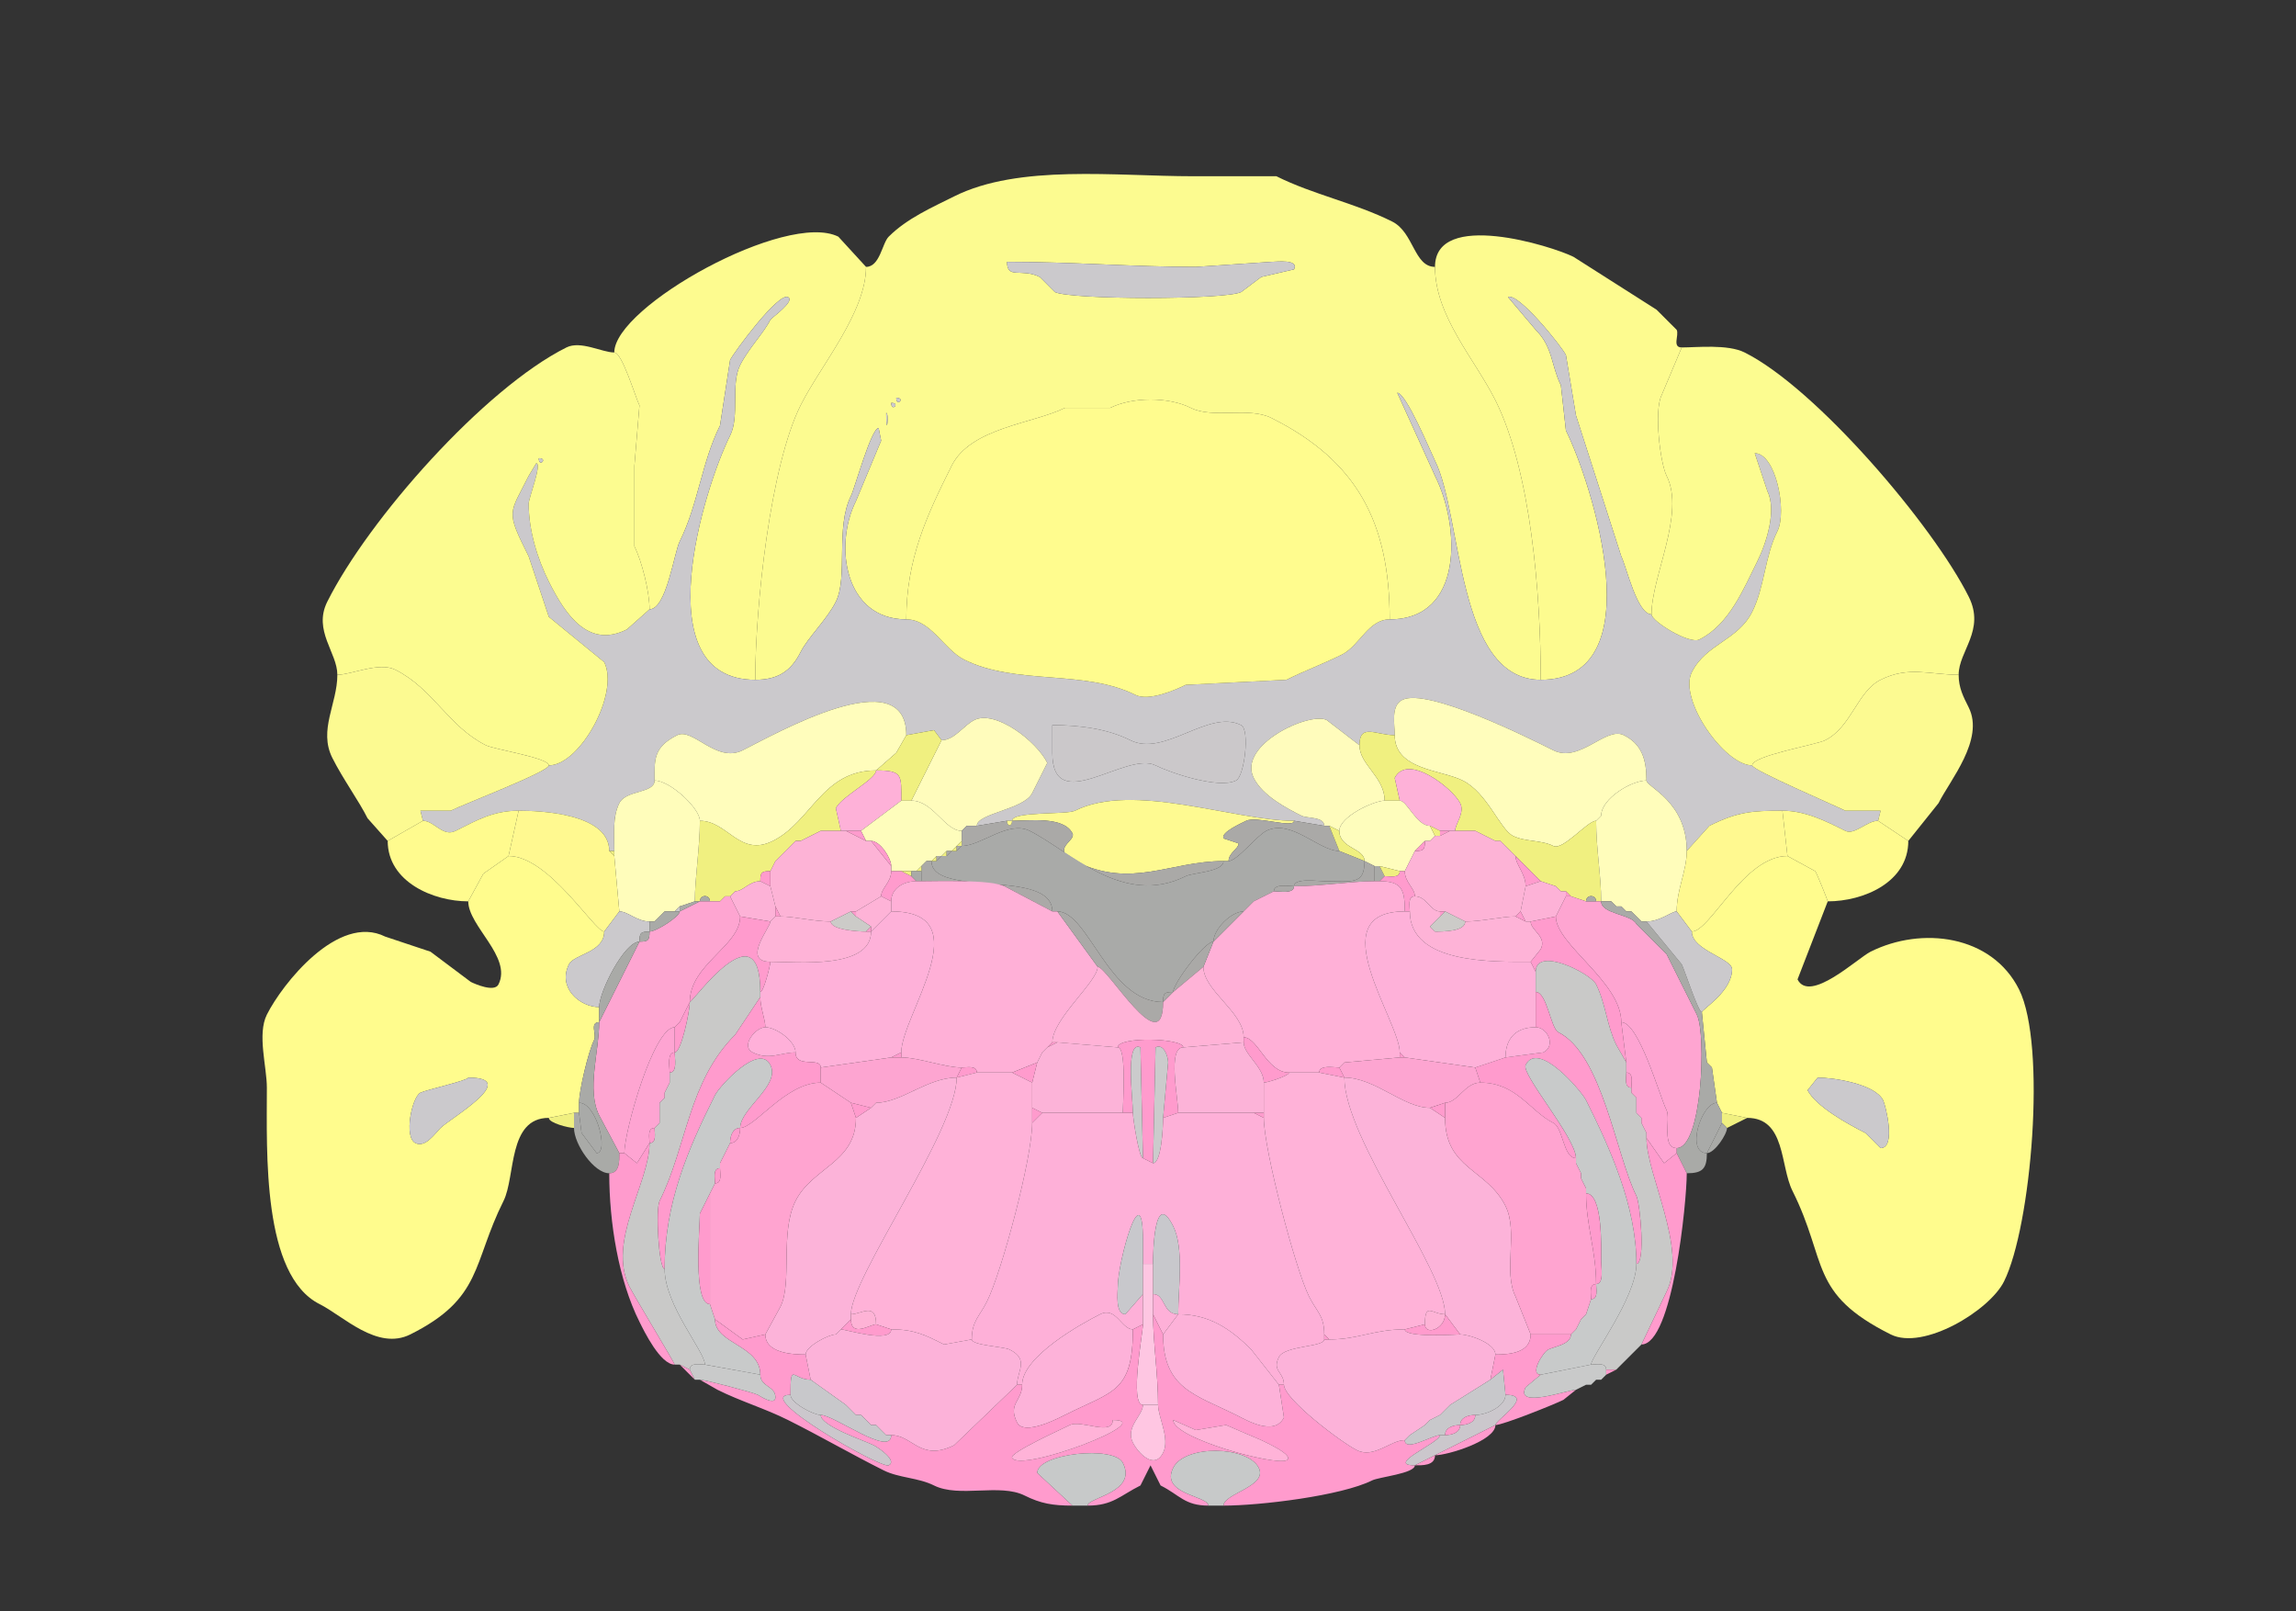 <svg xmlns="http://www.w3.org/2000/svg" viewBox="0 0 456 320"><rect x="0" y="0" width="456" height="320" fill="#333333" stroke="none"/><path fill="#FCFB90" id="CUL4, 5" fill-rule="evenodd" d="M176 82c0 5.512.634 0 0 0m1-2c0 1.93 1.93 0 0 0m1-1c0 1.93 1.93 0 0 0m22-27c0 3.555 2.87 1.185 6.5 3l3 3c3.108 1.554 33.876 1.562 37 0l4-3 6.5-1.5c1.047-2.094-3.53-1.5-4.5-1.5l-15 1c-12.443 0-24.564-1-37.5-1m76 71c14.736 0 14.01-18.48 9-28.5L277.5 78c1.777 0 6.688 11.876 7.5 13.5 5.466 10.932 4.194 43.5 21 43.5 0-17.059-1.956-41.412-9-55.5-4.102-8.203-12-16.706-12-26.5-4.178 0-4.198-6.85-8.5-9-7.413-3.706-15.688-5.344-23-9H237c-15.407 0-34.622-2.439-47.5 4-4.357 2.178-9.366 4.366-13 8-1.307 1.307-1.74 6-4.5 6 0 9.068-9.1 19.7-13 27.5-5.984 11.969-9 39.77-9 54.5 4.399 0 7.068-1.635 9-5.5 1.431-2.863 5.245-6.49 7-10 2.444-4.887-.112-14.775 3-21 .721-1.441 4.038-13.5 5.5-13.5l.5 2.5-5 12c-4.433 8.865-2.247 23.5 10 23.5 0-11.959 4.051-20.603 9-30.5 3.798-7.595 16.252-8.376 22.5-11.5h9c4.366-2.183 11.537-2.232 16 0 4.428 2.214 11.48-.26 16 2 16.937 8.469 23.5 20.651 23.5 40Z"/><path fill="#FDFB8F" id="SIM" d="M129 121c3.371 0 4.866-11.233 6-13.5 3.65-7.299 4.35-15.7 8-23l2-13c.801-1.602 9.572-13.464 11.5-12.5 1.528.764-3.334 4.168-3.5 4.5-1.335 2.67-4.359 5.719-6 9-1.94 3.88-.039 10.077-2 14-5.142 10.284-17.105 48.5 5 48.5 0-14.73 3.016-42.531 9-54.5 3.9-7.8 13-18.432 13-27.5l-5.5-6C156.195 41.848 122 60.86 122 70c1.569 0 4.181 8.861 5 10.5l-1 12v16c1.513 3.027 3 9.085 3 12.5ZM328 122c-2.859 0-4.981-9.462-6-11.5l-9-28-2-12c-.881-1.763-9.505-12.498-11.5-11.5l5.5 6.5c3.456 3.456 3.054 7.108 5 11l1 9c5.133 10.265 17.706 49.5-5 49.5 0-17.059-1.956-41.412-9-55.5-4.102-8.203-12-16.706-12-26.5 0-11.406 23.218-4.141 27.5-2L329 61.5l4 4c.523 1.046-.951 3.5 1 3.5l-4 9.5c-1.523 3.046-.29 13.42 1 16 3.764 7.527-3 19.931-3 27.5Z"/><path fill="#CBC9CC" id="arb" d="M200 52c0 3.555 2.87 1.185 6.5 3l3 3c3.108 1.554 33.876 1.562 37 0l4-3 6.5-1.5c1.047-2.094-3.53-1.5-4.5-1.5l-15 1c-12.443 0-24.564-1-37.5-1Z"/><path fill="#CBC9CC" id="arb" fill-rule="evenodd" d="M209 144v5.5c0 12.904 14.666-.417 20.5 2.5 2.856 1.428 12.496 4.752 16 3 1.664-.832 2.765-10.118 1-11-6.469-3.235-15.195 6.403-22 3-4.54-2.27-10.047-3-15.5-3m-88 25h1c0-3.31-.372-6.755 1-9.5 1.328-2.655 7-1.904 7-4.5 0-4.101-.29-6.605 4.5-9 3.105-1.552 7.751 5.624 13 3 6.468-3.234 32.5-18.059 32.5-3l5.5-1 1.5 2c2.558 0 4.36-2.93 6.5-4 4.179-2.089 12.322 4.144 14.5 8.5l-3 6c-1.646 3.291-11 4.007-11 6.5l6-1h1c0-1.924 10.824-1.162 12.5-2 11.561-5.78 31.599 2 43.5 2l6 1c0-1.845-3.381-1.441-4.5-2-2.926-1.463-7.727-3.953-9.5-7.5-3.282-6.565 11.083-13.208 14.5-11.5l6.5 5c0-4.449 3.282-2 7-2 0-2.151-.815-5.843 1.5-7 5.004-2.502 25.413 7.707 30 10 5.24 2.62 10.424-4.788 14-3 3.585 1.792 4.5 4.844 4.5 9 0 1.28 8 4.115 8 14l4.5-5c5.621-2.811 8.563-3 14.5-3 4.559 0 8.694 2.097 12.5 4 1.807.904 4.28-2 6.5-2l.5-2h-7c-2.325-1.163-18.5-8.076-18.5-9-5.514 0-14.686-13.128-12-18.5 2.83-5.659 9.145-6.291 12-12 2.484-4.968 2.483-10.966 5-16 1.973-3.946-.31-15.5-4.5-15.5l2.5 7.5c1.919 3.837-.19 10.38-2 14-2.675 5.35-5.549 12.525-11.5 15.5-2.009 1.004-9.5-3.634-9.5-5-2.859 0-4.981-9.462-6-11.5l-9-28-2-12c-.881-1.763-9.505-12.498-11.5-11.5l5.5 6.5c3.456 3.456 3.054 7.108 5 11l1 9c5.133 10.265 17.706 49.5-5 49.5-16.806 0-15.534-32.568-21-43.5-.812-1.624-5.723-13.5-7.5-13.5l7.5 16.5c5.01 10.02 5.736 28.5-9 28.5-4.253 0-5.964 5.232-9.5 7-3.632 1.816-7.323 3.161-11 5l-20 1c-2.033 1.016-7.348 3.326-10 2-10.163-5.082-23.758-1.879-34-7-4.058-2.029-6.607-8-11.5-8-12.247 0-14.433-14.635-10-23.5l5-12-.5-2.5c-1.462 0-4.779 12.059-5.5 13.5-3.112 6.225-.556 16.113-3 21-1.755 3.51-5.569 7.137-7 10-1.932 3.865-4.601 5.5-9 5.5-22.105 0-10.142-38.216-5-48.5 1.961-3.923.06-10.12 2-14 1.641-3.281 4.665-6.33 6-9 .166-.332 5.028-3.736 3.5-4.5-1.928-.964-10.699 10.898-11.5 12.5l-2 13c-3.65 7.3-4.35 15.701-8 23-1.134 2.267-2.629 13.5-6 13.5l-4.5 4c-7.585 3.792-12.102-2.703-15.5-9.5-2.239-4.479-4-10.113-4-15.5 0-1.061 2.713-8 1.5-8l-1.5 2.5c-3.862 7.724-4.624 6.751 0 16l4 12 11 9c3.085 6.17-4.831 20.5-11 20.5 0 1.229-16.888 7.694-19.5 9h-6l.5 2c2.269 0 3.92 3.29 6.5 2 4.164-2.082 7.402-4 12.5-4 4.194 0 18 .506 18 8Z"/><path fill="#FCFC90" id="ANcr1" fill-rule="evenodd" d="M107 91c0 1.93 1.93 0 0 0m-40 43c2.824 0 8.268-2.616 11.5-1 7.557 3.778 10.537 11.269 18 15 1.686.843 12.5 2.487 12.5 4 6.169 0 14.085-14.33 11-20.5l-11-9-4-12c-4.624-9.249-3.862-8.276 0-16l1.5-2.5c1.213 0-1.5 6.939-1.5 8 0 5.387 1.761 11.021 4 15.5 3.398 6.797 7.915 13.292 15.5 9.5l4.5-4c0-3.415-1.487-9.473-3-12.5v-16l1-12c-.819-1.639-3.431-10.5-5-10.5-2.421 0-6.678-2.411-9.5-1-16.36 8.18-39.316 34.132-47.5 50.5-2.862 5.725 2 10.115 2 14.5Z"/><path fill="#FCFC90" id="ANcr1" d="M389 134c-5.753 0-9.929-1.786-15.5 1-4.639 2.32-5.806 9.403-11 12-1.915.957-14.5 3.054-14.5 5-5.514 0-14.686-13.128-12-18.5 2.83-5.659 9.145-6.291 12-12 2.484-4.968 2.483-10.966 5-16 1.973-3.946-.31-15.5-4.5-15.5l2.5 7.5c1.919 3.837-.19 10.38-2 14-2.675 5.35-5.549 12.525-11.5 15.5-2.009 1.004-9.5-3.634-9.5-5 0-7.569 6.764-19.973 3-27.5-1.29-2.58-2.523-12.954-1-16l4-9.5c2.954 0 9.123-.689 12.5 1 14.204 7.102 37.387 34.275 44.5 48.5 3.337 6.674-2 10.788-2 15.5Z"/><path fill="#CBC9CC" id="arb" d="M178 79c0 1.93 1.93 0 0 0Z"/><path fill="#FFFC8E" id="CENT3" d="M180 123c4.893 0 7.442 5.971 11.5 8 10.242 5.121 23.837 1.918 34 7 2.652 1.326 7.967-.984 10-2l20-1c3.677-1.839 7.368-3.184 11-5 3.536-1.768 5.247-7 9.5-7 0-19.349-6.563-31.531-23.5-40-4.52-2.26-11.572.214-16-2-4.463-2.232-11.634-2.183-16 0h-9c-6.248 3.124-18.702 3.905-22.5 11.5-4.949 9.897-9 18.541-9 30.5Z"/><path fill="#CBC9CC" id="arb" d="M177 80c0 1.93 1.93 0 0 0ZM176 82c0 5.512.634 0 0 0ZM107 91c0 1.93 1.93 0 0 0Z"/><path fill="#FCFA91" id="ANcr2" d="m84 163-7 4-4-4.5c-1.758-3.517-4.9-7.801-7-12-2.774-5.549 1-10.73 1-16.5 2.824 0 8.268-2.616 11.5-1 7.557 3.778 10.537 11.269 18 15 1.686.843 12.5 2.487 12.5 4 0 1.229-16.888 7.694-19.5 9h-6l.5 2ZM373 163l6 4 6-7.5c2.287-4.574 9.17-12.659 6-19-1.07-2.14-2-3.887-2-6.5-5.753 0-9.929-1.786-15.5 1-4.639 2.32-5.806 9.403-11 12-1.915.957-14.5 3.054-14.5 5 0 .924 16.175 7.837 18.5 9h7l-.5 2Z"/><path fill="#FFFDBC" id="IP" d="M130 155c3.06 0 9 5.507 9 8 5.516 0 7.89 7.305 14.5 4 7.7-3.85 9.759-14 20.5-14l4-3.5 2-3.5c0-15.059-26.032-.234-32.5 3-5.249 2.624-9.895-4.552-13-3-4.79 2.395-4.5 4.899-4.5 9ZM318 162l-1 1c-1.724 0-6.575 5.963-8.5 5-2.458-1.229-5.587-.794-8-2-2.617-1.309-5.087-8.543-10-11-4.319-2.159-13.5-2.092-13.5-9 0-2.151-.815-5.843 1.5-7 5.004-2.502 25.413 7.707 30 10 5.24 2.62 10.424-4.788 14-3 3.585 1.792 4.5 4.844 4.5 9-2.943 0-9 3.568-9 7Z"/><path fill="#FFFCBC" id="FN" d="M192 164h2c0-2.493 9.354-3.209 11-6.5l3-6c-2.178-4.356-10.321-10.589-14.5-8.5-2.14 1.07-3.942 4-6.5 4l-6 12c4.307 0 6.632 6 10 6l1-1ZM264 164l2 1c0-2.82 6.897-6 9-6 0-4.717-5-7.108-5-11l-6.5-5c-3.417-1.708-17.782 4.935-14.5 11.5 1.773 3.547 6.574 6.037 9.5 7.5 1.119.559 4.5.155 4.5 2h1Z"/><path fill="#CBC8CA" id="cbc" d="M209 144v5.5c0 12.904 14.666-.417 20.5 2.5 2.856 1.428 12.496 4.752 16 3 1.664-.832 2.765-10.118 1-11-6.469-3.235-15.195 6.403-22 3-4.54-2.27-10.047-3-15.5-3Z"/><path fill="#F0F080" id="CB" d="M179 159h2l6-12-1.5-2-5.5 1-2 3.5-4 3.5c5.306 0 5 .926 5 6ZM317 179h1c0-5.139-1-10.395-1-16-1.724 0-6.575 5.963-8.5 5-2.458-1.229-5.587-.794-8-2-2.617-1.309-5.087-8.543-10-11-4.319-2.159-13.5-2.092-13.5-9-3.718 0-7-2.449-7 2 0 3.892 5 6.283 5 11h3l-1-4.5c2.518-5.035 11.53 2.061 13 5 .978 1.956-1 4.077-1 5.5h4l4 2h1l2 2 1 1 5 5 3 1 1 1h1l1 1 3 1c0-1.399 2-1.399 2 0ZM141 179h2l1-1h1l1-1c1.624 0 2.75-2 5-2 0-1.747.253-2 2-2l1-2 1-1 1-1 1-1 1-1h1l2-1 2-1h4l-1-4.5c1.196-2.392 8-5.738 8-7.5-10.741 0-12.8 10.15-20.5 14-6.61 3.305-8.984-4-14.5-4 0 5.356-1 11.266-1 16h1c0-1.399 2-1.399 2 0Z"/><path fill="#FEB1D8" id="ICB" d="M168 165h3l8-6c0-5.074.306-6-5-6 0 1.762-6.804 5.108-8 7.5l1 4.5h1ZM288 165h1c0-1.423 1.978-3.544 1-5.5-1.47-2.939-10.482-10.035-13-5l1 4.5c1.465 0 3.316 5 6 5l2 1h2Z"/><path fill="#FFFDBB" id="DN" d="M129 183h1l1-1 1-1h2l1-1 3-1c0-4.734 1-10.644 1-16 0-2.493-5.94-8-9-8 0 2.596-5.672 1.845-7 4.5-1.372 2.745-1 6.19-1 9.5v1l1 11c1.714 0 3.482 2 6 2ZM326 183h1c2.711 0 4.969-2 6-2 0-4.371 2-8.019 2-12 0-9.885-8-12.72-8-14-2.943 0-9 3.568-9 7l-1 1c0 5.605 1 10.861 1 16h2l1 1h1l1 1h1l2 2Z"/><path fill="#FEFDBC" id="VeCB" d="M181 173h1l1-1 1-1h1l1-1h1l1-1h1l1-1 1-1v-2c-3.368 0-5.693-6-10-6h-2l-8 6 1 2h1c1.811 0 4 3.438 4 5v1h4Z"/><path fill="#FEFA91" id="LING" d="M243 171h1c0-1.639 2-2.455 2-3.5l-3-1c-.604-1.209 3.561-3.03 4.5-3.5 2.043-1.022 9.5 1.583 9.5 0-11.901 0-31.939-7.78-43.5-2-1.676.838-12.5.076-12.5 2 3.416 0 10.278-.943 12 2.5.776 1.552-4.502 2.999.5 5.5 11.235 5.617 18.79 0 29.5 0Z"/><path fill="#FEFDBC" id="VeCB" d="M278 173h1l1-2 1-2 2-2h1l1-1-1-2c-2.684 0-4.535-5-6-5h-3c-2.103 0-9 3.18-9 6 0 3.506 5 3.428 5 6l2 1h1l4 1Z"/><path fill="#FFF990" id="COPY" d="m123 181-3 4c-1.947 0-10.985-15-19-15l2-9c4.194 0 18 .506 18 8l1 1 1 11ZM333 181l3 4c3.672 0 10.324-15 19-15l-1-9c-5.937 0-8.879.189-14.5 3l-4.5 5c0 3.981-2 7.629-2 12Z"/><path fill="#FFFB8E" id="PRM" d="m101 170-5 3.5-3 5.5c-6.957 0-16-3.873-16-12l7-4c2.269 0 3.92 3.29 6.5 2 4.164-2.082 7.402-4 12.5-4l-2 9ZM355 170l5.5 3c.233.117 2.5 5.858 2.5 6 7.055 0 16-3.748 16-12l-6-4c-2.22 0-4.693 2.904-6.5 2-3.806-1.903-7.941-4-12.5-4l1 9Z"/><path fill="#F0F080" id="CB" d="m318 162-1 1 1-1Z"/><path fill="#AAA9A7" id="V4" d="M191 168c3.875 0 9.238-5.131 13.5-3 7.996 3.998 18.52 15.24 31 9 1.433-.716 7.5-.838 7.5-3-10.71 0-18.265 5.617-29.5 0-5.002-2.501.276-3.948-.5-5.5-1.722-3.443-8.584-2.5-12-2.5 0 1.186-1 1.186-1 0l-6 1h-2l-1 1v3Z"/><path fill="#FEFA91" id="LING" d="M200 163h1c0 1.186-1 1.186-1 0Z"/><path fill="#AAA9A7" id="V4" d="M266 169c-4.06 0-9.571-6.464-14.5-4-1.938.969-5.801 6-7.5 6 0-1.639 2-2.455 2-3.5l-3-1c-.604-1.209 3.561-3.03 4.5-3.5 2.043-1.022 9.5 1.583 9.5 0l6 1h1l2 5Z"/><path fill="#F0F080" id="CB" d="m192 164-1 1 1-1ZM266 169l5 2c0-2.572-5-2.494-5-6l-2-1 2 5ZM285 166h1v-1l-2-1 1 2Z"/><path fill="#FF9BCD" id="MY" d="m163 165-2 1 2-1Z"/><path fill="#FDB3D6" id="SUV" d="M155 182c2.69 0 6.675 1 10 1l4-2h1l5-3c0-1.624 2-2.75 2-5v-1l-4-5h-1l-4-2h-5l-2 1-2 1h-1l-1 1-1 1-1 1-1 1-1 2v3l1 4 1 2Z"/><path fill="#FF9BCD" id="MY" d="m171 165 1 2-4-2h3Z"/><path fill="#A9AAA8" id="chpl" d="M233 197c-1.747 0-2 .253-2 2-10.871 0-14.823-18-21-18h-1c0-8.64-24-2.639-24-10h1l1-1h1l1-1h1l1-1c3.875 0 9.238-5.131 13.5-3 7.996 3.998 18.52 15.24 31 9 1.433-.716 7.5-.838 7.5-3h1c1.699 0 5.562-5.031 7.5-6 4.929-2.464 10.44 4 14.5 4l5 2c0 4.763-2.304 4-8 4-1.321 0-6-.684-6 1-1.145 0-4-.579-4 1l-2 1-2 1-1 1-1 1c-2.473 0-6 3.527-6 6-1.782 0-8 8.283-8 10Z"/><path fill="#FF9BCD" id="MY" d="m288 165-2 1v-1h2Z"/><path fill="#FDB3D6" id="SUV" d="M301 182c-2.69 0-6.675 1-10 1l-4-2h-1c-1.947 0-2.636-3-5-3 0-1.624-2-2.75-2-5l1-2 1-2c1.747 0 2-.253 2-2h1l1-1h1l2-1h5l4 2h1l2 2 1 1c0 1.714 2 3.482 2 6l-1 5-1 1Z"/><path fill="#FF9BCD" id="MY" d="m293 165 4 2-4-2ZM161 166l-2 1 2-1ZM285 166l-1 1 1-1ZM158 167l-1 1 1-1ZM173 167c1.811 0 4 3.438 4 5l-4-5Z"/><path fill="#F0F080" id="CB" d="M190 168h1v-1l-1 1Z"/><path fill="#FF9BCD" id="MY" d="m283 167-2 2c1.747 0 2-.253 2-2ZM298 167l2 2-2-2ZM157 168l-1 1 1-1Z"/><path fill="#F0F080" id="CB" d="M189 169h1v-1l-1 1Z"/><path fill="#AAA9A7" id="V4" d="m191 168-1 1v-1h1Z"/><path fill="#F0F080" id="CB" d="M122 169v1l-1-1h1Z"/><path fill="#FF9BCD" id="MY" d="m156 169-1 1 1-1Z"/><path fill="#F0F080" id="CB" d="M187 170h1v-1l-1 1Z"/><path fill="#AAA9A7" id="V4" d="m189 169-1 1v-1h1Z"/><path fill="#FF9BCD" id="MY" d="m281 169-1 2 1-2Z"/><path fill="#FFFC8D" id="PFL" fill-rule="evenodd" d="M93 214c0 .552-8.392 2.446-9.5 3-1.678.839-3.361 8.819-1 10 1.97.985 3.856-1.856 5-3 1.899-1.899 16.04-10 5.5-10m21 7h1v-2c0-2.341 1.823-10.147 3-12.5.523-1.046-.951-3.5 1-3.5v-3c-3.838 0-8.327-3.846-6-8.5 1.009-2.018 7-2.323 7-6.5-1.947 0-10.985-15-19-15l-5 3.5-3 5.5c0 4.94 8.734 11.032 6 16.5-.807 1.613-4.688-.094-5.5-.5l-8-6-9-3c-9.352-4.676-20.485 9.47-23.5 15.5-1.95 3.9 0 10.331 0 14.5 0 12.773-.971 37.265 10.5 43 4.659 2.329 11.421 9.289 18 6 14.37-7.185 12.269-14.037 18.5-26.5 2.432-4.864.819-16.5 9-16.5l5-1Z"/><path fill="#FF9BCD" id="MY" d="m155 170-1 1 1-1Z"/><path fill="#F0F080" id="CB" d="M185 171h1v-1l-1 1Z"/><path fill="#AAA9A7" id="V4" d="m187 170-1 1v-1h1Z"/><path fill="#FF9BCD" id="MY" d="m306 175-3 1c0-2.518-2-4.286-2-6l5 5Z"/><path fill="#FFFC8D" id="PFL" fill-rule="evenodd" d="m361 214-2 2.5c1.625 3.25 8.244 6.872 11.5 8.5l3 3c3.13 0 .985-8.531.5-9.5-1.616-3.232-9.783-4.5-13-4.5m-19 7 5 1c7.674 0 6.512 9.525 9 14.5 7.053 14.106 3.181 20.341 19.5 28.5 6.489 3.244 19.609-4.719 22.5-10.5 5.433-10.867 8.508-46.983 3-58-5.421-10.841-19.344-12.578-29.5-7.5-2.57 1.285-12.091 10.317-14.5 5.5l6-15.5c0-.142-2.267-5.883-2.5-6l-5.5-3c-8.676 0-15.328 15-19 15 0 3.724 8 5.311 8 7.5 0 4.415-6 7.973-6 8.5l1 10 1 1 1 7 1 2Z"/><path fill="#FF9BCD" id="MY" d="m154 171-1 2 1-2Z"/><path fill="#F0F080" id="CB" d="m184 171-1 1 1-1Z"/><path fill="#AAA9A7" id="V4" d="M183 175c2.742 0 13.792-.354 16.5 1l9.5 5c0-8.64-24-2.639-24-10h-1l-1 1v3ZM273 175c-4.734 0-10.644 1-16 1 0-1.684 4.679-1 6-1 5.696 0 8 .763 8-4l2 1v3Z"/><path fill="#FF9BCD" id="MY" d="m280 171-1 2 1-2Z"/><path fill="#F0F080" id="CB" d="M182 173h1v-1l-1 1Z"/><path fill="#A9AAA7" id="V4r" d="M273 175h1l1-1-1-2h-1v3Z"/><path fill="#F0F080" id="CB" d="M278 173c0 1.473-1.952 1-3 1l-1-2 4 1Z"/><path fill="#FF9BCD" id="MY" d="m151 175 2 1v-3c-1.747 0-2 .253-2 2ZM175 178l2 1c0-2.681 2.595-4 5-4l-1-1-2-1h-2c0 2.25-2 3.376-2 5Z"/><path fill="#F0F080" id="CB" d="M181 173v1l-2-1h2Z"/><path fill="#A9AAA7" id="V4r" d="M182 175h1v-2h-2v1l1 1Z"/><path fill="#FF9BCD" id="MY" d="M279 181h1c0-1.048-.473-3 1-3 0-1.624-2-2.75-2-5h-1c0 1.473-1.952 1-3 1l-1 1c4.419 0 5 1.677 5 6Z"/><path fill="#FDB2D7" id="y" d="m154 182-1 1-6-1-2-4 1-1c1.624 0 2.75-2 5-2l2 1 1 4v2Z"/><path fill="#FFB0D7" id="MV" d="M194 213h7l5-2 1-2 1-1 1-1c0-4.671 9-12.04 9-15l-8-11h-1l-9.5-5c-2.708-1.354-13.758-1-16.5-1h-1c-2.405 0-5 1.319-5 4v2c17.912 0 2 20.657 2 28v1c3.459 0 8.607 2 12 2 1.048 0 3-.473 3 1ZM256 213h6c0-1.579 2.855-1 4-1l1-1 11-1v-1c0-6.246-16.008-28 1-28 0-4.323-.581-6-5-6h-1c-4.734 0-10.644 1-16 1 0 1.579-2.855 1-4 1l-2 1-2 1-1 1-1 1-6 6-2 5c0 4.74 8 8.965 8 14 2.809 0 4.616 7 9 7Z"/><path fill="#FDB2D7" id="y" d="M303 183h1l5-1 2-4v-1h-1l-1-1-3-1-3 1-1 5 1 2Z"/><path fill="#AAA9A7" id="V4" d="M257 176c-1.145 0-4-.579-4 1 1.145 0 4 .579 4-1Z"/><path fill="#FF9BCD" id="MY" d="m309 176 1 1-1-1ZM146 177l-1 1 1-1Z"/><path fill="#AAA9A7" id="V4" d="m253 177-2 1 2-1Z"/><path fill="#FF9BCD" id="MY" d="M311 178h1l-1-1v1Z"/><path fill="#A9AAA7" id="V4r" d="M139 179h2c0-1.399-2-1.399-2 0Z"/><path fill="#FF9BCD" id="MY" d="m144 178-1 1 1-1Z"/><path fill="#FEA5D1" id="DCO" d="M123 229h1c0-4.384 5.804-25 10-25l1-1 2-4c0-7.51 10-11.142 10-17l-2-4h-1l-1 1h-4l-4 2c0 1.028-4.666 4-6 4 0 1.747-.253 2-2 2l-8 16c0 5.853-2.536 13.429 0 18.5l4 7.5Z"/><path fill="#FEB3D7" id="LAV" d="M173 184v1l4-4v-2l-2-1-5 3v1l3 2Z"/><path fill="#AAA9A7" id="V4" d="m251 178-2 1 2-1Z"/><path fill="#FEB3D7" id="LAV" d="m284 184 1 1c1.623 0 6-.005 6-2 3.325 0 7.31-1 10-1l2 1h1c0 1.791 3.27 2.959 2 5.5l-2 2.5c-7.505 0-24 .453-24-10 0-1.048-.473-3 1-3 2.364 0 3.053 3 5 3v1l-2 2Z"/><path fill="#FEA5D1" id="DCO" d="M322 203c3.516 0 7.613 14.725 9 17.5.822 1.644-1.038 7.5 2 7.5 5.053 0 5.93-22.64 4-26.5l-6-12-6-6c-.991-1.981-7-1.956-7-4.5h-3l-3-1h-1l-2 4c0 5.618 13 12.974 13 21Z"/><path fill="#A9AAA7" id="V4r" d="M315 179h2c0-1.399-2-1.399-2 0ZM135 180v1l4-2h-1l-3 1Z"/><path fill="#AAA9A7" id="V4" d="m249 179-1 1 1-1Z"/><path fill="#A9AAA7" id="V4r" d="M339 229c0 3.115-.885 4-4 4l-2-4v-1c5.053 0 5.93-22.64 4-26.5l-6-12-6-6c-.991-1.981-7-1.956-7-4.5h2l1 1h1l1 1h1l2 2h1l7 8.5c.611 1.222 3.281 9.5 4 9.5l1 10 1 1 1 7c-3.112 0-6.279 10-2 10Z"/><path fill="#CBC9CC" id="arb" d="m320 179 1 1-1-1ZM134 181h1v-1l-1 1Z"/><path fill="#FF9BCD" id="MY" d="M154 182h1l-1-2v2Z"/><path fill="#AAA9A7" id="V4" d="m248 180-1 1 1-1Z"/><path fill="#CBC9CC" id="arb" d="m322 180 1 1-1-1ZM127 187c-2.967 0-8 9.89-8 13-3.838 0-8.327-3.846-6-8.5 1.009-2.018 7-2.323 7-6.5l3-4c1.714 0 3.482 2 6 2v2c-1.747 0-2 .253-2 2ZM132 181l-1 1 1-1Z"/><path fill="#A9AAA7" id="V4r" d="M129 183h1l1-1 1-1h3c0 1.028-4.666 4-6 4v-2Z"/><path fill="#CCCBC8" id="das" d="m173 184-1 1c-1.593 0-7-.337-7-2l4-2 1 1 3 2Z"/><path fill="#FF9BCD" id="MY" d="M170 181v1l-1-1h1Z"/><path fill="#FEB1D9" id="SPIV" d="m177 210-14 2c0-2.173-5 .232-5-3 0-2.263-3.888-5-6-5 0-1.564-1-3.876-1-6v-1c.675 0 2-5.294 2-6 5.283 0 20 1.549 20-6l4-4c17.912 0 2 20.657 2 28l-2 1Z"/><path fill="#AAA9A7" id="V4" d="M218 192c1.939 0 13 18.992 13 7-10.871 0-14.823-18-21-18l8 11ZM247 181c-2.473 0-6 3.527-6 6l6-6Z"/><path fill="#FEB1D9" id="SPIV" d="m299 210-6 2-14-2-1-1c0-6.246-16.008-28 1-28h1c0 10.453 16.495 10 24 10l1 2v11c-4.629 0-6 2.977-6 6Z"/><path fill="#FF9BCD" id="MY" d="m287 181-1 1v-1h1Z"/><path fill="#CCCBC8" id="das" d="m284 184 1 1c1.623 0 6-.005 6-2l-4-2-1 1-2 2Z"/><path fill="#FF9BCD" id="MY" d="m301 182 2 1-1-2-1 1Z"/><path fill="#CBC9CC" id="arb" d="m324 181 2 2-2-2ZM336 185c0 3.724 8 5.311 8 7.5 0 4.415-6 7.973-6 8.5-.719 0-3.389-8.278-4-9.5l-7-8.5c2.711 0 4.969-2 6-2l3 4ZM131 182l-1 1 1-1Z"/><path fill="#FF9BCD" id="MY" d="M151 197c0-16.974-13.383 2-14 2 0-7.51 10-11.142 10-17l6 1c0 1.177-5.757 8 0 8 0 .706-1.325 6-2 6ZM154 182l-1 1 1-1Z"/><path fill="#FEB3D7" id="LAV" d="M173 185c0 7.549-14.717 6-20 6-5.757 0 0-6.823 0-8l1-1h1c2.69 0 6.675 1 10 1 0 1.663 5.407 2 7 2h1Z"/><path fill="#FF9BCD" id="MY" d="m322 203 1 8-2-3.5c-1.822-3.645-2.116-8.232-4-12-1.129-2.259-12-7.646-12-2.5l-1-2 2-2.5c1.27-2.541-2-3.709-2-5.5l5-1c0 5.618 13 12.974 13 21ZM172 185h1v-1l-1 1ZM284 184l1 1-1-1Z"/><path fill="#A9AAA7" id="V4r" d="M129 185c-1.747 0-2 .253-2 2 1.747 0 2-.253 2-2ZM119 200v3l8-16c-2.967 0-8 9.89-8 13Z"/><path fill="#AAA9A7" id="V4" d="m239 192-6 5c0-1.717 6.218-10 8-10l-2 5Z"/><path fill="#C9C9C8" id="icp" d="M140 271c-1.048 0-3-.473-3 1l-2-1h-1c0-.292-8.108-13.716-9-15.5-4.489-8.979 4-20.561 4-28.5 1.473 0 1-1.952 1-3l1-1v-4l1-1v-1l1-2v-2c1.579 0 1-2.855 1-4 1.312 0 3-8.235 3-10 .617 0 14-18.974 14-2v1l-5 7.5c-9.33 9.33-9.569 22.137-15 33-.82 1.64-.173 13.5 1 13.5 0 7.228 8 16.412 8 19ZM319 272h2l1-1 1-1 1-1 1-1 1-1 5-10.5c4.211-8.422-4-23.164-4-30.5v-1l-1-2v-1l-1-1v-3l-1-1v-1c-1.473 0-1-1.952-1-3v-2l-2-3.5c-1.822-3.645-2.116-8.232-4-12-1.129-2.259-12-7.646-12-2.5v4c2.236 0 2.978 7.239 4.5 8 8.725 4.363 11.399 24.299 15.5 32.5.736 1.472 1.86 13.5 0 13.5 0 6.618-9 18.404-9 20 1.048 0 3-.473 3 1Z"/><path fill="#FFB3D7" id="PRP" d="M222 208c0-2.207 13-1.858 13 0l12-1v-1c0-5.035-8-9.26-8-14l-6 5-2 2c0 11.992-11.061-7-13-7 0 2.96-9 10.329-9 15h1l12 1Z"/><path fill="#AAA9A7" id="V4" d="M233 197c-1.747 0-2 .253-2 2l2-2Z"/><path fill="#FF9BCD" id="MY" d="M313 230c0-4.026-10.927-16.645-10-18.5 2.501-5.001 11.112 5.223 12 7 4.784 9.568 10 21.088 10 32.5 1.86 0 .736-12.028 0-13.5-4.101-8.201-6.775-28.137-15.5-32.5-1.522-.761-2.264-8-4.5-8v7c2.311 0 4.124 3.688 1.5 5l-7.5 1-6 2 1 3c7.196 0 9.873 5.686 14.5 8 1.981.991 1.956 7 4.5 7ZM147 224c0-3.87 8.05-8.401 6-12.5-2.231-4.463-10.092 4.183-11 6-5.397 10.794-10 21.421-10 34.5-1.173 0-1.82-11.86-1-13.5 5.431-10.863 5.67-23.67 15-33l5-7.5c0 2.124 1 4.436 1 6-1.929 0-5.001 3.749-2.5 5 3.228 1.614 5.597 0 8.5 0 0 3.232 5 .827 5 3v3c-6.949 0-13.089 9-16 9ZM134 204v5c1.312 0 3-8.235 3-10l-2 4-1 1Z"/><path fill="#A9AAA7" id="V4r" d="M123 229c0 1.465.109 4-2 4-3.016 0-7-5.764-7-9v-3h1l.5 4 3 4c2.438 0 .031-10-3.5-10 0-2.341 1.823-10.147 3-12.5.523-1.046-.951-3.5 1-3.5 0 5.853-2.536 13.429 0 18.5l4 7.5Z"/><path fill="#FEA4D2" id="VCO" d="m135 203-1 1 1-1ZM333 228v1l-2.5 2-3.5-5v-1l-1-2v-1l-1-1v-3l-1-1v-1c0-1.048.473-3-1-3v-2l-1-8c3.516 0 7.613 14.725 9 17.5.822 1.644-1.038 7.5 2 7.5ZM129 227l-2.5 4-2.5-2c0-4.384 5.804-25 10-25v5c-1.579 0-1 2.855-1 4v2l-1 2v1l-1 1v4l-1 1c-1.473 0-1 1.952-1 3Z"/><path fill="#FFB0D9" id="x" d="M152 204c2.112 0 6 2.737 6 5-2.903 0-5.272 1.614-8.5 0-2.501-1.251.571-5 2.5-5ZM305 204c2.311 0 4.124 3.688 1.5 5l-7.5 1c0-3.023 1.371-6 6-6Z"/><path fill="#FF9BCD" id="MY" d="m227 230 2 1 .5-23c1.689-.845 2.5 1.931 2.5 3l-1 11 3-1c0-3.04-2.176-13 1-13 0-1.858-13-2.207-13 0 1.788 0 1 11.092 1 13h2c0-2.732-1.572-14.536 1.5-13l.5 22ZM256 213c0 .672-4.329 2-5 2 0-3.137-4-5.591-4-8v-1c2.809 0 4.616 7 9 7ZM210 207l-2 1 1-1h1Z"/><path fill="#FCB3D8" id="PGRNd" d="M207 221h16c0-1.908.788-13-1-13l-12-1-2 1-1 1-1 2-1 4v5l2 1ZM249 221h2v-6c0-3.137-4-5.591-4-8l-12 1c-3.176 0-1 9.96-1 13h15Z"/><path fill="#FF9BCD" id="MY" d="m208 208-1 1 1-1Z"/><path fill="#CBCBCC" id="mlf" d="M225 221c0 1.013 1.208 9 2 9l-.5-22c-3.072-1.536-1.5 10.268-1.5 13ZM231 222c0 1.759-.326 9-2 9l.5-23c1.689-.845 2.5 1.931 2.5 3l-1 11Z"/><path fill="#FF9BCD" id="MY" d="M134 209c-1.579 0-1 2.855-1 4 1.579 0 1-2.855 1-4ZM177 210h2v-1l-2 1ZM207 209l-1 2 1-2ZM278 210h1l-1-1v1Z"/><path fill="#FDA5D1" id="NTS" d="m174 219-1 1-4-1-6-4v-3l14-2h2c3.459 0 8.607 2 12 2l-1 2c-5.787 0-11.032 5-16 5ZM287 219l-3 1c-5.292 0-10.927-6-17-6l-1-2 1-1 11-1h1l14 2 1 3c-3.091 0-4.435 4-7 4Z"/><path fill="#C8CACA" id="sptV" d="m140 271 11 2c0-5.889-9-6.071-9-11l-1-3c-3.45 0-2-15.193-2-18l2-4 1-2c0-1.048-.473-3 1-3v-1l1-2 1-2c0-1.238.423-3 2-3 0-3.87 8.05-8.401 6-12.5-2.231-4.463-10.092 4.183-11 6-5.397 10.794-10 21.421-10 34.5 0 7.228 8 16.412 8 19Z"/><path fill="#FF9BCD" id="MY" d="m201 213 4 2 1-4-5 2ZM267 211l-1 1 1-1Z"/><path fill="#C8CACA" id="sptV" d="m316 271-10 2c-2.297 0 .419-4.459 1.5-5 1.185-.592 4.5-1.012 4.5-3l1-1 1-2 1-1 1-3c1.473 0 1-1.952 1-3 1.614 0 1-3.31 1-4.5 0-2.73.345-13.5-3-13.5v-1l-1-2v-1l-1-2v-1c0-4.026-10.927-16.645-10-18.5 2.501-5.001 11.112 5.223 12 7 4.784 9.568 10 21.088 10 32.5 0 6.618-9 18.404-9 20Z"/><path fill="#F0F080" id="CB" d="m339 211 1 1-1-1Z"/><path fill="#FF9BCD" id="MY" d="m194 213-4 1 1-2c1.048 0 3-.473 3 1ZM262 213l5 1-1-2c-1.145 0-4-.579-4 1Z"/><path fill="#FFB2D8" id="IRN" d="M177 264c4.608 0 6.756 1.128 10.5 3l5.5-1c0-3.644 1.541-4.582 3-7.5 2.993-5.985 9-28.556 9-35.5v-8l-4-2h-7l-4 1c0 10.527-21 39.671-21 47 2.043 0 5-2.506 5 2l3 1ZM263 265l1 1c5.788 0 8.832-2 15-2l4-1c0-4.504 1.4-2 4-2 0-8.975-20-34.791-20-47l-5-1h-6c0 .672-4.329 2-5 2v7c0 6.261 6.257 30.013 9 35.5 1.523 3.046 3 3.745 3 7.5Z"/><path fill="#FF9BCD" id="MY" d="M323 213c1.473 0 1 1.952 1 3-1.473 0-1-1.952-1-3Z"/><path fill="#CBC9CC" id="arb" d="M93 214c0 .552-8.392 2.446-9.5 3-1.678.839-3.361 8.819-1 10 1.97.985 3.856-1.856 5-3 1.899-1.899 16.04-10 5.5-10Z"/><path fill="#FCB3D9" id="PARN" d="M166 265c-1.417 0-6 2.383-6 4-2.531 0-8-.248-8-4l3-5.5c2.409-4.819-.15-14.7 3-21 3.346-6.691 12-7.607 12-16.5l3-2 1-1c4.968 0 10.213-5 16-5 0 10.527-21 39.671-21 47v1l-2 2-1 1ZM304 265c0 3.627-4.074 4-7 4 0-2.218-5.144-4-7-4l-3-4c0-8.975-20-34.791-20-47 6.073 0 11.708 6 17 6l3 2c0 10.179 8.294 10.088 12 17.5 2.578 5.156-.499 13.003 2 18l3 7.5Z"/><path fill="#CBC9CC" id="arb" d="m361 214-2 2.5c1.625 3.25 8.244 6.872 11.5 8.5l3 3c3.13 0 .985-8.531.5-9.5-1.616-3.232-9.783-4.5-13-4.5Z"/><path fill="#FF9BCD" id="MY" d="m133 215-1 2 1-2Z"/><path fill="#FFA4D0" id="SPVO" d="m142 262 5.5 4 4.5-1 3-5.5c2.409-4.819-.15-14.7 3-21 3.346-6.691 12-7.607 12-16.5l-1-3-6-4c-6.949 0-13.089 9-16 9 0 1.238-.423 3-2 3l-1 2-1 2v1c0 1.048.473 3-1 3l-1 2v22l1 3ZM304 265h8l1-1 1-2 1-1 1-3c0-1.048-.473-3 1-3 0-6.637-2-11.661-2-18v-1l-1-2v-1l-1-2v-1c-2.544 0-2.519-6.009-4.5-7-4.627-2.314-7.304-8-14.5-8-3.091 0-4.435 4-7 4v3c0 10.179 8.294 10.088 12 17.5 2.578 5.156-.499 13.003 2 18l3 7.5Z"/><path fill="#FF9BCD" id="MY" d="m324 217 1 1-1-1ZM132 218l-1 1 1-1Z"/><path fill="#A9AAA8" id="chpl" d="M115 219c3.531 0 5.938 10 3.5 10l-3-4-.5-4v-2Z"/><path fill="#FF9BCD" id="MY" d="m173 220-3 2-1-3 4 1ZM174 219l-1 1 1-1ZM284 220l3 2v-3l-3 1Z"/><path fill="#A9AAA8" id="chpl" d="m342 223-3 6c-4.279 0-1.112-10 2-10l1 2v2Z"/><path fill="#FF9BCD" id="MY" d="m207 221-2 2v-3l2 1Z"/><path fill="#F0F080" id="CB" d="M109 222c0 1.014 3.959 2 5 2v-3l-5 1Z"/><path fill="#FEB0D8" id="GRN" d="M254 275h1c0-2.611-2.42-2.66-1-5.5 1.155-2.311 9-1.957 9-3.5v-1c0-3.755-1.477-4.454-3-7.5-2.743-5.487-9-29.239-9-35.5l-2-1h-15l-3 1c0 1.759-.326 9-2 9l-2-1c-.792 0-2-7.987-2-9h-18l-2 2c0 6.944-6.007 29.515-9 35.5-1.459 2.918-3 3.856-3 7.5 0 1.164 6.37 1.435 7.5 2 3.965 1.982 1.5 4.271 1.5 7h1c0-5.578 11.659-12.08 15.5-14 3.155-1.578 4.241 3 6.5 3l2-1v-6l-3.5 4c-2.049 0-1.5-4.337-1.5-5.5 0-4.943 5-22.918 5-9v4.5h2c0-2.385.252-14.995 4-7.5 2.199 4.397 1 12.287 1 17.5 5.997 0 10.233 2.733 14.5 7l5.5 7Z"/><path fill="#FF9BCD" id="MY" d="M251 221v1l-2-1h2ZM325 221l1 1-1-1Z"/><path fill="#F0F080" id="CB" d="m342 223 1 1 4-2-5-1v2Z"/><path fill="#FF9BCD" id="MY" d="m131 223-1 1 1-1ZM326 223l1 2-1-2Z"/><path fill="#A9AAA7" id="V4r" d="M343 224c0 1.247-2.467 5-4 5l3-6 1 1Z"/><path fill="#FF9BCD" id="MY" d="M130 224c-1.473 0-1 1.952-1 3 1.473 0 1-1.952 1-3ZM147 224c-1.577 0-2 1.762-2 3 1.577 0 2-1.762 2-3ZM335 233c0 5.705-2.797 34-9 34l5-10.5c4.211-8.422-4-23.164-4-30.5l3.5 5 2.5-2 2 4ZM121 233c0 9.825 1.857 21.215 6 29.5.923 1.846 4.138 8.5 7 8.5 0-.292-8.108-13.716-9-15.5-4.489-8.979 4-20.561 4-28.5l-2.5 4-2.5-2h-1c0 1.465.109 4-2 4ZM145 227l-1 2 1-2ZM144 229l-1 2 1-2ZM313 231l1 2-1-2ZM143 232c-1.473 0-1 1.952-1 3 1.473 0 1-1.952 1-3ZM314 234l1 2-1-2ZM142 235l-1 2 1-2ZM141 237l-2 4c0 2.807-1.45 18 2 18v-22ZM315 237c3.345 0 3 10.77 3 13.5 0 1.19.614 4.5-1 4.5 0-6.637-2-11.661-2-18Z"/><path fill="#C8C8CC" id="tspc" d="M227 251v6l-3.5 4c-2.049 0-1.5-4.337-1.5-5.5 0-4.943 5-22.918 5-9v4.5ZM229 257c2.492 0 1.835 4 5 4 0-5.213 1.199-13.103-1-17.5-3.748-7.495-4 5.115-4 7.5v6Z"/><path fill="#FEC6E2" id="RO" d="M227 279h3c0-6.216-1-12.292-1-18v-10h-2v12c0 1.638-2.739 16 0 16Z"/><path fill="#FF9BCD" id="MY" d="M317 255c-1.473 0-1 1.952-1 3 1.473 0 1-1.952 1-3Z"/><path fill="#FEB0D8" id="GRN" d="m234 261-3 4-2-4v-4c2.492 0 1.835 4 5 4Z"/><path fill="#FEB3D6" id="AMBd" d="M169 262c0 3.669 3.924 1 5 1 0-4.506-2.957-2-5-2v1ZM287 261c-2.6 0-4-2.504-4 2 0 2.263 4 .985 4-2Z"/><path fill="#FDB2D9" id="MARN" d="M225 264c-2.259 0-3.345-4.578-6.5-3-3.841 1.92-15.5 8.422-15.5 14 0 3.274-2.894 3.711-1 7.5 1.377 2.755 8.317-.908 9.5-1.5 9.547-4.774 13.5-4.463 13.5-17Z"/><path fill="#FF9BCD" id="MY" fill-rule="evenodd" d="M233 282c0 3.643 20.261 9.119 22.5 8 1.834-.917-4.399-3.7-5-4l-7-3-6 1-4.5-2m-12 0c0 3.27-6.316-.092-8.5 1-1.498.749-12.008 5.485-11.5 6.5 1.554 3.108 29.359-7.5 20-7.5m19 17c0-1.958-9.645-2.21-7-7.5 2.326-4.652 14.815-4.371 17 0 1.838 3.676-7 5.1-7 7.5 7.286 0 23.415-1.957 29.5-5 1.389-.694 8.5-1.384 8.5-3-6.012 0 5-4.485 5-6-1.489 0-7 3.418-7 1-2.839 0-6.121 3.69-9.5 2-3.164-1.582-14.5-10.174-14.5-13h-1l1 6.5c-1.904 3.809-7.462.519-9.5-.5-8.086-4.043-14.5-5.198-14.5-16l-2-4c0 5.708 1 11.784 1 18 0 2.421 2.411 6.678 1 9.5-1.779 3.558-5.038-.076-6-2-1.558-3.117 2-5.401 2-7.5-2.739 0 0-14.362 0-16l-2 1c0 12.537-3.953 12.226-13.5 17-1.183.592-8.123 4.255-9.5 1.5-1.894-3.789 1-4.226 1-7.5h-1l-12.5 12c-6.678 3.339-8.248-2-12.5-2 0 4.495-11.307-4-14-4 0 2.224 8.726 5.113 10.5 6 .919.459 4.802 3.099 3 4-1.473.736-27.285-14-19.5-14 0-6.673.435-3 4-3l-1-5c-2.531 0-8-.248-8-4l-4.5 1-5.5-4c0 4.929 9 5.111 9 11 0 2.432 3 2.2 3 4.5 0 1.792-3.361-.43-3.5-.5-1.038-.519-10.509-3-11.5-3l3.5 2c4.536 2.268 9.429 3.715 14 6 6.494 3.247 12.572 6.786 19 10 3.05 1.525 6.875 1.438 10 3 5.005 2.503 13.063-.469 18 2 3.186 1.593 5.586 2 9.5 2l-7-6.5c0-3.836 15.252-5.496 17-2 2.954 5.908-7 6.868-7 8.5 5.004 0 6.468-1.984 10.5-4l2-4 2 4c3.798 1.899 4.763 4 9.5 4Z"/><path fill="#FDB2D9" id="MARN" d="M231 265c0 10.802 6.414 11.957 14.5 16 2.038 1.019 7.596 4.309 9.5.5l-1-6.5-5.5-7c-4.267-4.267-8.503-7-14.5-7l-3 4Z"/><path fill="#FF9BCD" id="MY" d="M279 264c0 1.725 10.548 1 11 1l-3-4c0 2.985-4 4.263-4 2l-4 1ZM315 261l-1 1 1-1ZM167 264c.965 0 10 2.835 10 0l-3-1c-1.076 0-5 2.669-5-1l-2 2ZM167 264l-1 1 1-1Z"/><path fill="#FCB2D9" id="PGRNl" d="M176 285h1c4.252 0 5.822 5.339 12.5 2l12.5-12c0-2.729 2.465-5.018-1.5-7-1.13-.565-7.5-.836-7.5-2l-5.5 1c-3.744-1.872-5.892-3-10.5-3 0 2.835-9.035 0-10 0l-1 1c-1.417 0-6 2.383-6 4l1 5 7 5 2 2h1l2 2h1l2 2ZM280 285l-1 1c-2.839 0-6.121 3.69-9.5 2-3.164-1.582-14.5-10.174-14.5-13 0-2.611-2.42-2.66-1-5.5 1.155-2.311 9-1.957 9-3.5h1c5.788 0 8.832-2 15-2 0 1.725 10.548 1 11 1 1.856 0 7 1.782 7 4l-1 5-8 5-1 1-1 1-2 1-1 1-3 2Z"/><path fill="#FF9BCD" id="MY" d="m313 264-1 1 1-1ZM263 266h1l-1-1v1ZM299 277c5.994 0-2 5.002-2 6 1.49 0 11.7-4.1 13.5-5l2.5-2c-1.571 0-12.176 3.852-10-.5l3-2.5c-2.297 0 .419-4.459 1.5-5 1.185-.592 4.5-1.012 4.5-3h-8c0 3.627-4.074 4-7 4l-1 5 2.5-2 .5 5ZM326 267l-1 1 1-1ZM325 268l-1 1 1-1ZM324 269l-1 1 1-1ZM323 270l-1 1 1-1ZM137 272l1 2-3-3 2 1Z"/><path fill="#C9CACA" id="sctd" d="M138 274h1c.991 0 10.462 2.481 11.5 3 .139.07 3.5 2.292 3.5.5 0-2.3-3-2.068-3-4.5l-11-2c-1.048 0-3-.473-3 1l1 2ZM315 275h1l1-1h1l1-1v-1c0-1.473-1.952-1-3-1l-10 2-3 2.5c-2.176 4.352 8.429.5 10 .5l2-1Z"/><path fill="#FF9BCD" id="MY" d="m322 271-1 1 1-1Z"/><path fill="#C8C8CB" id="rust" d="M176 285h1c0 4.495-11.307-4-14-4-1.417 0-6-2.383-6-4 0-6.673.435-3 4-3l7 5 2 2h1l2 2h1l2 2ZM286 285h1c0-1.577 1.762-2 3-2 0-1.577 1.762-2 3-2 2.244 0 6-1.725 6-4l-.5-5-2.5 2-8 5-1 1-1 1-2 1-1 1-3 2-1 1c0 2.418 5.511-1 7-1Z"/><path fill="#FF9BCD" id="MY" d="m321 272-2 1v-1h2ZM319 273l-1 1 1-1ZM317 274l-1 1 1-1ZM315 275l-2 1 2-1Z"/><path fill="#CBC7CC" id="sctv" d="M157 277c-7.785 0 18.027 14.736 19.5 14 1.802-.901-2.081-3.541-3-4-1.774-.887-10.5-3.776-10.5-6-1.417 0-6-2.383-6-4ZM285 289l-4 2c-6.012 0 5-4.485 5-6h1c1.238 0 3-.423 3-2 1.238 0 3-.423 3-2 2.244 0 6-1.725 6-4 5.994 0-2 5.002-2 6l-12 6Z"/><path fill="#FF9BCD" id="MY" d="m168 279 2 2-2-2Z"/><path fill="#FFC6E2" id="RPA" d="M227 279h3c0 2.421 2.411 6.678 1 9.5-1.779 3.558-5.038-.076-6-2-1.558-3.117 2-5.401 2-7.5Z"/><path fill="#FF9BCD" id="MY" d="m288 279-1 1 1-1ZM287 280l-1 1 1-1ZM171 281l2 2-2-2ZM293 281c-1.238 0-3 .423-3 2 1.238 0 3-.423 3-2Z"/><path fill="#FFB3D8" id="IO" d="M221 282c0 3.27-6.316-.092-8.5 1-1.498.749-12.008 5.485-11.5 6.5 1.554 3.108 29.359-7.5 20-7.5ZM233 282c0 3.643 20.261 9.119 22.5 8 1.834-.917-4.399-3.7-5-4l-7-3-6 1-4.5-2Z"/><path fill="#FF9BCD" id="MY" d="m284 282-1 1 1-1ZM174 283l2 2-2-2ZM290 283c-1.238 0-3 .423-3 2 1.238 0 3-.423 3-2ZM297 283l-12 6c2.551 0 12-2.901 12-6ZM280 285l-1 1 1-1Z"/><path fill="#C7C9C9" id="py" d="M213 299h3c0-1.632 9.954-2.592 7-8.5-1.748-3.496-17-1.836-17 2l7 6.5ZM240 299h3c0-2.4 8.838-3.824 7-7.5-2.185-4.371-14.674-4.652-17 0-2.645 5.29 7 5.542 7 7.5Z"/><path fill="#FF9BCD" id="MY" d="m285 289-4 2c1.465 0 4 .109 4-2Z"/></svg>